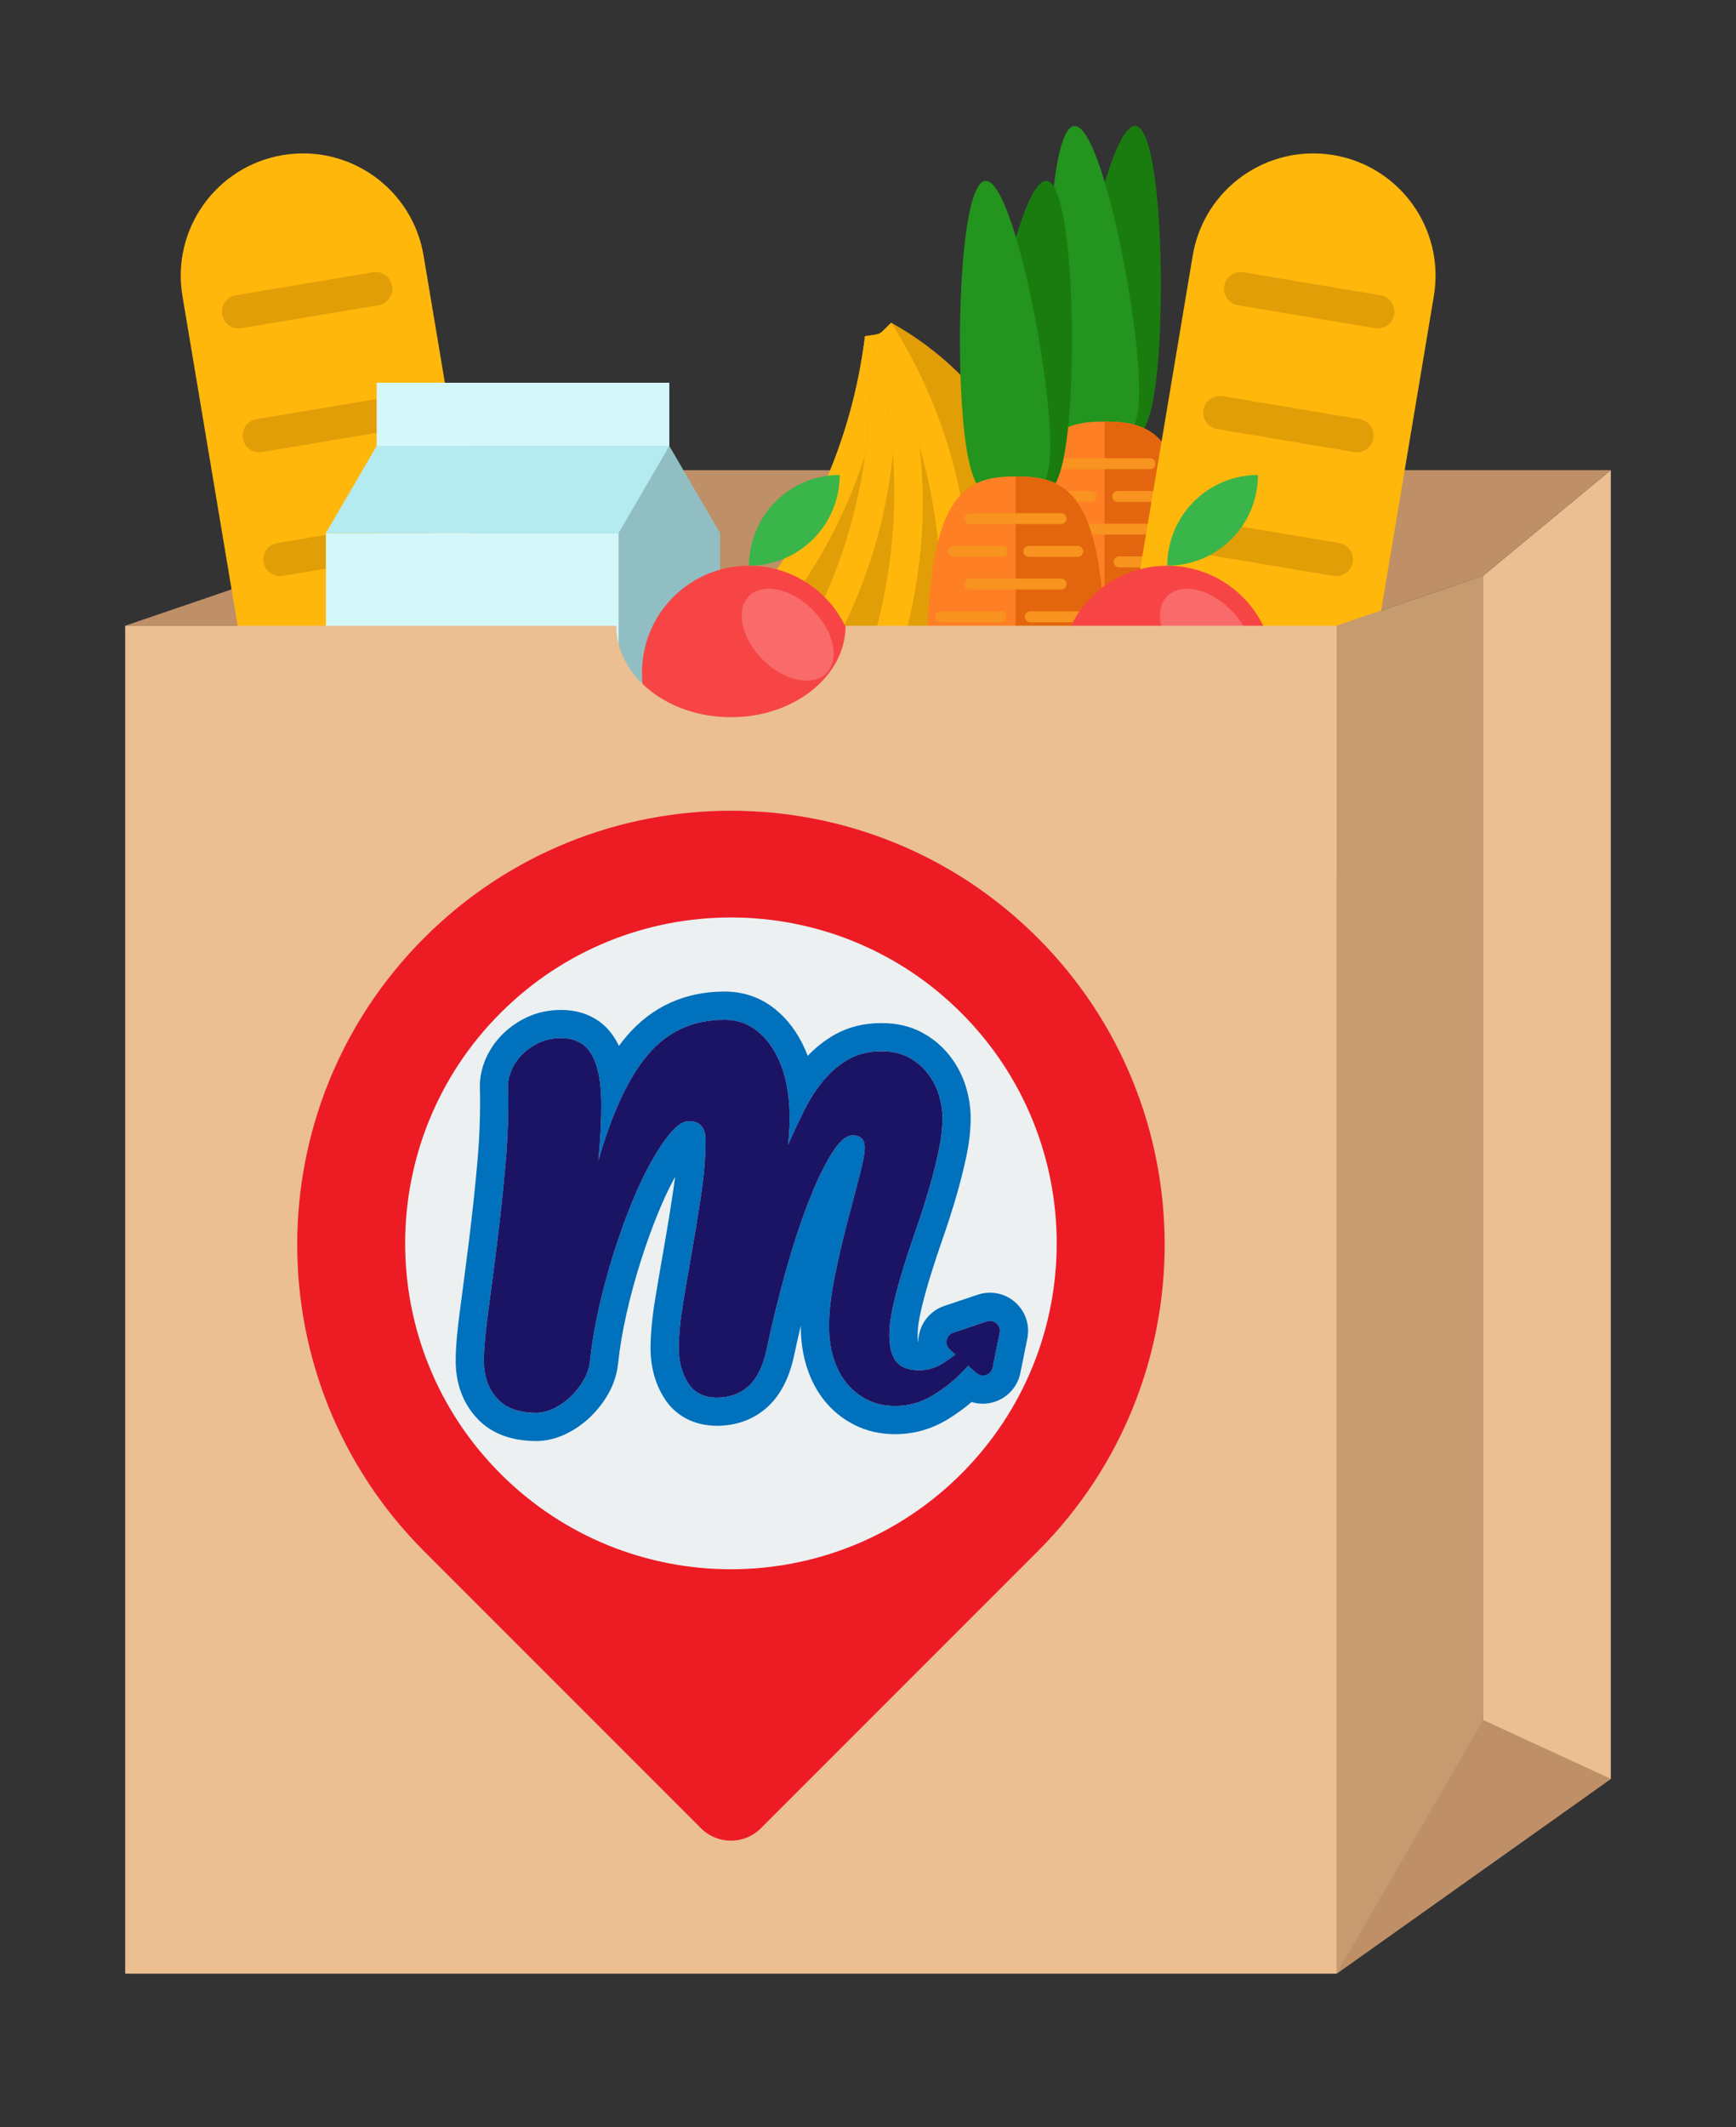 <?xml version="1.0" encoding="utf-8"?>
<!-- Generator: Adobe Illustrator 25.2.0, SVG Export Plug-In . SVG Version: 6.00 Build 0)  -->
<svg version="1.1" xmlns="http://www.w3.org/2000/svg" xmlns:xlink="http://www.w3.org/1999/xlink" x="0px" y="0px"
	 viewBox="0 0 1562.49 1913.77" style="enable-background:new 0 0 1562.49 1913.77;" xml:space="preserve">
<rect x="0" y="0" width="1562.49" height="1913.77" fill="#333333" stroke="none"/>
<style type="text/css">
	.st0{display:none;}
	.st1{display:inline;fill:#0000FF;}
	.st2{display:inline;fill:#00FF00;}
	.st3{fill:#E19E07;}
	.st4{fill:#FFB70C;}
	.st5{fill:#1A7C0F;}
	.st6{fill:#23941E;}
	.st7{fill:#FF7F24;}
	.st8{fill:#E3660E;}
	.st9{fill:#F7931E;}
	.st10{fill:#D4F7FA;}
	.st11{fill:#91BEC2;}
	.st12{fill:#B4EBF0;}
	.st13{fill:#39B54A;}
	.st14{fill:#F74545;}
	.st15{opacity:0.2;fill:#FFFFFF;}
	.st16{fill:#D5AA78;}
	.st17{fill:#C69B70;}
	.st18{fill:#EBBF92;}
	.st19{fill:#BF8F67;}
	.st20{fill:#FFFF00;}
	.st21{fill:#ED1C24;}
	.st22{fill:#ECF0F1;}
	.st23{fill:#0071BC;}
	.st24{fill:#1B1464;}
	.st25{fill:#FFFFFF;}
</style>
<g id="Layer_1" class="st0">
</g>
<g id="Layer_5">
	<g>
		<polygon class="st18" points="1334.94,517.98 1334.94,1682.09 1449.81,1600.49 1449.81,422.98 		"/>
	</g>
	<g>
		<polygon class="st19" points="244.54,517.98 244.54,562.98 112.68,562.98 		"/>
		<polygon class="st17" points="376.42,423.04 376.42,562.98 244.54,562.98 244.54,517.98 		"/>
		<path class="st19" d="M1449.82,422.98l-204.03,0.01L1024.76,423c-0.13,22.76-11.71,43.36-30.37,58.26s-44.37,24.11-72.77,24.11
			c-28.4,0-54.12-9.21-72.77-24.11c-18.65-14.9-30.24-35.49-30.38-58.24l-221.03,0.01l-221.03,0.01v69.97v69.97h39.46h39.46v57.31
			v57.31h194.15h194.15v-57.31v-57.31h179.71h179.71l131.88-45L1449.82,422.98z"/>
	</g>
	<g>
		<g>
			<g>
				<path class="st3" d="M691.41,523.35c-49.03,67.48-112.52,118.22-183.13,151.1c1.75,10.77,1.61,9.89,3.36,20.66
					c97.62,12.05,198.66-27.84,260.57-113.05s68.63-193.63,27-282.75c-10.78,1.66-9.9,1.53-20.69,3.19
					C769.07,379.8,740.44,455.87,691.41,523.35z"/>
				<g>
					<g>
						<path class="st4" d="M799.21,299.3c-10.78,1.66-9.9,1.53-20.69,3.19c-9.45,77.31-38.09,153.38-87.11,220.86
							c-49.03,67.48-112.52,118.22-183.13,151.1c1.75,10.77,1.61,9.89,3.36,20.66c77.97-30.72,148.41-83.28,201.32-156.1
							C765.87,466.18,794.08,382.95,799.21,299.3z"/>
					</g>
				</g>
			</g>
			<g>
				<path class="st3" d="M741.94,538.11c-33.93,76.2-85.48,139.03-147.71,185.87c3.95,10.17,3.63,9.34,7.58,19.51
					c97.99-8.51,188.53-68.54,231.37-164.76s26.87-203.67-32.38-282.19c-10.2,3.87-9.37,3.55-19.57,7.42
					C788.06,381.55,775.86,461.91,741.94,538.11z"/>
				<g>
					<g>
						<path class="st4" d="M800.8,296.54c-10.2,3.87-9.37,3.55-19.57,7.42c6.83,77.59-5.37,157.94-39.29,234.14
							c-33.93,76.2-85.48,139.03-147.71,185.87c3.95,10.17,3.63,9.34,7.58,19.51c69.88-46.26,127.85-112.31,164.46-194.55
							C802.89,466.71,813.18,379.43,800.8,296.54z"/>
					</g>
				</g>
			</g>
			<g>
				<path class="st3" d="M794.43,542.04c-17.34,81.59-54.71,153.76-105.84,212.52c5.98,9.13,5.49,8.38,11.47,17.51
					c94.08-28.7,170.16-106.24,192.06-209.26S876.06,358,801.79,293.52c-9.17,5.91-8.43,5.42-17.6,11.33
					C807,379.32,811.77,460.45,794.43,542.04z"/>
				<g>
					<g>
						<path class="st4" d="M801.79,293.52c-9.17,5.9-8.43,5.42-17.6,11.33c22.81,74.47,27.59,155.61,10.25,237.2
							c-17.34,81.59-54.71,153.76-105.84,212.52c5.98,9.13,5.49,8.38,11.47,17.51c58.73-59.78,101.71-136.44,120.42-224.49
							C839.2,459.53,831.13,372.02,801.79,293.52z"/>
					</g>
				</g>
			</g>
			<g>
				<path class="st3" d="M846.6,534.97c0,83.41-21.54,161.78-59.34,229.88c7.75,7.68,7.11,7.06,14.86,14.74
					c86.06-47.63,144.35-139.29,144.35-244.62s-58.29-196.99-144.35-244.62c-7.75,7.68-7.11,7.06-14.86,14.74
					C825.06,373.19,846.6,451.56,846.6,534.97z"/>
				<g>
					<g>
						<path class="st4" d="M802.12,290.35c-7.75,7.68-7.11,7.06-14.86,14.74c37.8,68.1,59.34,146.47,59.34,229.88
							c0,83.41-21.54,161.78-59.34,229.88c7.75,7.68,7.11,7.06,14.86,14.74c45.02-70.69,71.12-154.6,71.12-244.62
							S847.14,361.04,802.12,290.35z"/>
					</g>
				</g>
			</g>
		</g>
		<g>
			<g>
				<g>
					<path class="st5" d="M1042.1,327.48c-6.87,78.52-23.68,72.09-44.95,70.23c-21.27-1.86-38.95,1.56-32.08-76.97
						c6.87-78.52,35.68-209.25,56.95-207.39C1043.29,115.22,1048.97,248.96,1042.1,327.48z"/>
					<path class="st6" d="M1023.76,320.74c6.87,78.52-10.8,75.11-32.08,76.97c-21.27,1.86-38.08,8.29-44.95-70.23
						c-6.87-78.52-1.2-212.27,20.08-214.13C988.07,111.5,1016.89,242.22,1023.76,320.74z"/>
				</g>
				<path class="st7" d="M1074.4,545.23c0,154.23-35.81,392.57-79.99,392.57c-44.18,0-79.99-238.34-79.99-392.57
					s35.81-165.95,79.99-165.95C1038.59,379.28,1074.4,391,1074.4,545.23z"/>
				<path class="st8" d="M994.07,379.28c44.36,0,80.33,11.72,80.33,165.95s-35.96,392.57-80.33,392.57V379.28z"/>
				<g>
					<path class="st9" d="M1035.05,412.29h-82.12c-2.7,0-4.89,2.19-4.89,4.89v0.04c0,2.7,2.19,4.89,4.89,4.89h82.12
						c2.7,0,4.89-2.19,4.89-4.89v-0.04C1039.94,414.48,1037.75,412.29,1035.05,412.29z"/>
					<path class="st9" d="M952.94,480.99h82.12c2.7,0,4.89-2.19,4.89-4.89v-0.04c0-2.7-2.19-4.89-4.89-4.89h-82.12
						c-2.7,0-4.89,2.19-4.89,4.89v0.04C948.05,478.8,950.24,480.99,952.94,480.99z"/>
					<path class="st9" d="M952.94,539.88h82.12c2.7,0,4.89-2.19,4.89-4.89v-0.04c0-2.7-2.19-4.89-4.89-4.89h-82.12
						c-2.7,0-4.89,2.19-4.89,4.89v0.04C948.05,537.69,950.24,539.88,952.94,539.88z"/>
					<path class="st9" d="M1050,441.74h-44.05c-2.7,0-4.89,2.19-4.89,4.89v0.04c0,2.7,2.19,4.89,4.89,4.89H1050
						c2.7,0,4.89-2.19,4.89-4.89v-0.04C1054.89,443.93,1052.7,441.74,1050,441.74z"/>
					<path class="st9" d="M982.04,441.74h-44.05c-2.7,0-4.89,2.19-4.89,4.89v0.04c0,2.7,2.19,4.89,4.89,4.89h44.05
						c2.7,0,4.89-2.19,4.89-4.89v-0.04C986.93,443.93,984.74,441.74,982.04,441.74z"/>
					<path class="st9" d="M1002.36,505.51v0.04c0,2.7,2.19,4.89,4.89,4.89h53.97c2.7,0,4.89-2.19,4.89-4.89v-0.04
						c0-2.7-2.19-4.89-4.89-4.89h-53.97C1004.55,500.62,1002.36,502.81,1002.36,505.51z"/>
					<path class="st9" d="M980.74,500.62h-53.97c-2.7,0-4.89,2.19-4.89,4.89v0.04c0,2.7,2.19,4.89,4.89,4.89h53.97
						c2.7,0,4.89-2.19,4.89-4.89v-0.04C985.63,502.81,983.44,500.62,980.74,500.62z"/>
					<path class="st9" d="M1007.25,569.32h53.97c2.7,0,4.89-2.19,4.89-4.89v-0.04c0-2.7-2.19-4.89-4.89-4.89h-53.97
						c-2.7,0-4.89,2.19-4.89,4.89v0.04C1002.36,567.13,1004.55,569.32,1007.25,569.32z"/>
					<path class="st9" d="M980.74,559.51h-53.97c-2.7,0-4.89,2.19-4.89,4.89v0.04c0,2.7,2.19,4.89,4.89,4.89h53.97
						c2.7,0,4.89-2.19,4.89-4.89v-0.04C985.63,561.7,983.44,559.51,980.74,559.51z"/>
					<path class="st9" d="M952.94,598.76h82.12c2.7,0,4.89-2.19,4.89-4.89v-0.04c0-2.7-2.19-4.89-4.89-4.89h-82.12
						c-2.7,0-4.89,2.19-4.89,4.89v0.04C948.05,596.57,950.24,598.76,952.94,598.76z"/>
					<path class="st9" d="M952.94,657.65h82.12c2.7,0,4.89-2.19,4.89-4.89v-0.04c0-2.7-2.19-4.89-4.89-4.89h-82.12
						c-2.7,0-4.89,2.19-4.89,4.89v0.04C948.05,655.46,950.24,657.65,952.94,657.65z"/>
					<path class="st9" d="M1006.8,628.21h50.56c2.7,0,4.89-2.19,4.89-4.89v-0.04c0-2.7-2.19-4.89-4.89-4.89h-50.56
						c-2.7,0-4.89,2.19-4.89,4.89v0.04C1001.91,626.02,1004.1,628.21,1006.8,628.21z"/>
					<path class="st9" d="M981.19,618.39h-50.56c-2.7,0-4.89,2.19-4.89,4.89v0.04c0,2.7,2.19,4.89,4.89,4.89h50.56
						c2.7,0,4.89-2.19,4.89-4.89v-0.04C986.08,620.58,983.89,618.39,981.19,618.39z"/>
					<path class="st9" d="M1005.95,687.09H1050c2.7,0,4.89-2.19,4.89-4.89v-0.04c0-2.7-2.19-4.89-4.89-4.89h-44.05
						c-2.7,0-4.89,2.19-4.89,4.89v0.04C1001.06,684.9,1003.25,687.09,1005.95,687.09z"/>
					<path class="st9" d="M982.04,677.28h-44.05c-2.7,0-4.89,2.19-4.89,4.89v0.04c0,2.7,2.19,4.89,4.89,4.89h44.05
						c2.7,0,4.89-2.19,4.89-4.89v-0.04C986.93,679.46,984.74,677.28,982.04,677.28z"/>
					<path class="st9" d="M952.94,716.53h82.12c2.7,0,4.89-2.19,4.89-4.89v-0.04c0-2.7-2.19-4.89-4.89-4.89h-82.12
						c-2.7,0-4.89,2.19-4.89,4.89v0.04C948.05,714.34,950.24,716.53,952.94,716.53z"/>
					<path class="st9" d="M952.94,775.42h82.12c2.7,0,4.89-2.19,4.89-4.89v-0.04c0-2.7-2.19-4.89-4.89-4.89h-82.12
						c-2.7,0-4.89,2.19-4.89,4.89v0.04C948.05,773.23,950.24,775.42,952.94,775.42z"/>
					<path class="st9" d="M1005.46,745.97h40.3c2.7,0,4.89-2.19,4.89-4.89v-0.04c0-2.7-2.19-4.89-4.89-4.89h-40.3
						c-2.7,0-4.89,2.19-4.89,4.89v0.04C1000.57,743.79,1002.76,745.97,1005.46,745.97z"/>
					<path class="st9" d="M982.53,736.16h-40.3c-2.7,0-4.89,2.19-4.89,4.89v0.04c0,2.7,2.19,4.89,4.89,4.89h40.3
						c2.7,0,4.89-2.19,4.89-4.89v-0.04C987.42,738.35,985.23,736.16,982.53,736.16z"/>
					<path class="st9" d="M1004.21,804.86h30.84c2.7,0,4.89-2.19,4.89-4.89v-0.04c0-2.7-2.19-4.89-4.89-4.89h-30.84
						c-2.7,0-4.89,2.19-4.89,4.89v0.04C999.33,802.67,1001.51,804.86,1004.21,804.86z"/>
					<path class="st9" d="M983.77,795.05h-30.84c-2.7,0-4.89,2.19-4.89,4.89v0.04c0,2.7,2.19,4.89,4.89,4.89h30.84
						c2.7,0,4.89-2.19,4.89-4.89v-0.04C988.66,797.23,986.48,795.05,983.77,795.05z"/>
					<path class="st9" d="M964.24,834.3h59.51c2.7,0,4.89-2.19,4.89-4.89v-0.04c0-2.7-2.19-4.89-4.89-4.89h-59.51
						c-2.7,0-4.89,2.19-4.89,4.89v0.04C959.35,832.11,961.54,834.3,964.24,834.3z"/>
					<path class="st9" d="M1002.9,863.74h20.85c2.7,0,4.89-2.19,4.89-4.89v-0.04c0-2.7-2.19-4.89-4.89-4.89h-20.85
						c-2.7,0-4.89,2.19-4.89,4.89v0.04C998.01,861.56,1000.2,863.74,1002.9,863.74z"/>
					<path class="st9" d="M964.24,863.74h20.85c2.7,0,4.89-2.19,4.89-4.89v-0.04c0-2.7-2.19-4.89-4.89-4.89h-20.85
						c-2.7,0-4.89,2.19-4.89,4.89v0.04C959.35,861.56,961.54,863.74,964.24,863.74z"/>
				</g>
			</g>
			<g>
				<g>
					<path class="st5" d="M962.11,376.9c-6.87,78.52-23.68,72.09-44.95,70.23c-21.27-1.86-38.95,1.56-32.08-76.97
						c6.87-78.52,35.68-209.25,56.95-207.39C963.3,164.63,968.98,298.38,962.11,376.9z"/>
					<path class="st6" d="M943.77,370.16c6.87,78.52-10.8,75.11-32.08,76.97c-21.27,1.86-38.08,8.29-44.95-70.23
						c-6.87-78.52-1.2-212.27,20.08-214.13C908.09,160.91,936.9,291.64,943.77,370.16z"/>
				</g>
				<path class="st7" d="M994.41,594.65c0,154.23-35.81,392.57-79.99,392.57c-44.18,0-79.99-238.34-79.99-392.57
					s35.81-165.95,79.99-165.95C958.6,428.7,994.41,440.42,994.41,594.65z"/>
				<path class="st8" d="M914.09,428.7c44.36,0,80.33,11.72,80.33,165.95s-35.96,392.57-80.33,392.57V428.7z"/>
				<g>
					<path class="st9" d="M955.06,461.71h-82.12c-2.7,0-4.89,2.19-4.89,4.89v0.04c0,2.7,2.19,4.89,4.89,4.89h82.12
						c2.7,0,4.89-2.19,4.89-4.89v-0.04C959.95,463.9,957.76,461.71,955.06,461.71z"/>
					<path class="st9" d="M872.95,530.41h82.12c2.7,0,4.89-2.19,4.89-4.89v-0.04c0-2.7-2.19-4.89-4.89-4.89h-82.12
						c-2.7,0-4.89,2.19-4.89,4.89v0.04C868.06,528.22,870.25,530.41,872.95,530.41z"/>
					<path class="st9" d="M872.95,589.29h82.12c2.7,0,4.89-2.19,4.89-4.89v-0.04c0-2.7-2.19-4.89-4.89-4.89h-82.12
						c-2.7,0-4.89,2.19-4.89,4.89v0.04C868.06,587.1,870.25,589.29,872.95,589.29z"/>
					<path class="st9" d="M970.01,491.15h-44.05c-2.7,0-4.89,2.19-4.89,4.89v0.04c0,2.7,2.19,4.89,4.89,4.89h44.05
						c2.7,0,4.89-2.19,4.89-4.89v-0.04C974.9,493.34,972.71,491.15,970.01,491.15z"/>
					<path class="st9" d="M902.05,491.15H858c-2.7,0-4.89,2.19-4.89,4.89v0.04c0,2.7,2.19,4.89,4.89,4.89h44.05
						c2.7,0,4.89-2.19,4.89-4.89v-0.04C906.94,493.34,904.75,491.15,902.05,491.15z"/>
					<path class="st9" d="M922.37,554.93v0.04c0,2.7,2.19,4.89,4.89,4.89h53.97c2.7,0,4.89-2.19,4.89-4.89v-0.04
						c0-2.7-2.19-4.89-4.89-4.89h-53.97C924.56,550.04,922.37,552.23,922.37,554.93z"/>
					<path class="st9" d="M900.75,550.04h-53.97c-2.7,0-4.89,2.19-4.89,4.89v0.04c0,2.7,2.19,4.89,4.89,4.89h53.97
						c2.7,0,4.89-2.19,4.89-4.89v-0.04C905.64,552.23,903.45,550.04,900.75,550.04z"/>
					<path class="st9" d="M927.26,618.74h53.97c2.7,0,4.89-2.19,4.89-4.89v-0.04c0-2.7-2.19-4.89-4.89-4.89h-53.97
						c-2.7,0-4.89,2.19-4.89,4.89v0.04C922.37,616.55,924.56,618.74,927.26,618.74z"/>
					<path class="st9" d="M900.75,608.92h-53.97c-2.7,0-4.89,2.19-4.89,4.89v0.04c0,2.7,2.19,4.89,4.89,4.89h53.97
						c2.7,0,4.89-2.19,4.89-4.89v-0.04C905.64,611.11,903.45,608.92,900.75,608.92z"/>
					<path class="st9" d="M872.95,648.18h82.12c2.7,0,4.89-2.19,4.89-4.89v-0.04c0-2.7-2.19-4.89-4.89-4.89h-82.12
						c-2.7,0-4.89,2.19-4.89,4.89v0.04C868.06,645.99,870.25,648.18,872.95,648.18z"/>
					<path class="st9" d="M872.95,707.06h82.12c2.7,0,4.89-2.19,4.89-4.89v-0.04c0-2.7-2.19-4.89-4.89-4.89h-82.12
						c-2.7,0-4.89,2.19-4.89,4.89v0.04C868.06,704.87,870.25,707.06,872.95,707.06z"/>
					<path class="st9" d="M926.81,677.62h50.56c2.7,0,4.89-2.19,4.89-4.89v-0.04c0-2.7-2.19-4.89-4.89-4.89h-50.56
						c-2.7,0-4.89,2.19-4.89,4.89v0.04C921.92,675.43,924.11,677.62,926.81,677.62z"/>
					<path class="st9" d="M901.2,667.81h-50.56c-2.7,0-4.89,2.19-4.89,4.89v0.04c0,2.7,2.19,4.89,4.89,4.89h50.56
						c2.7,0,4.89-2.19,4.89-4.89v-0.04C906.09,670,903.9,667.81,901.2,667.81z"/>
					<path class="st9" d="M925.96,736.51h44.05c2.7,0,4.89-2.19,4.89-4.89v-0.04c0-2.7-2.19-4.89-4.89-4.89h-44.05
						c-2.7,0-4.89,2.19-4.89,4.89v0.04C921.07,734.32,923.26,736.51,925.96,736.51z"/>
					<path class="st9" d="M902.05,726.69H858c-2.7,0-4.89,2.19-4.89,4.89v0.04c0,2.7,2.19,4.89,4.89,4.89h44.05
						c2.7,0,4.89-2.19,4.89-4.89v-0.04C906.94,728.88,904.75,726.69,902.05,726.69z"/>
					<path class="st9" d="M872.95,765.95h82.12c2.7,0,4.89-2.19,4.89-4.89v-0.04c0-2.7-2.19-4.89-4.89-4.89h-82.12
						c-2.7,0-4.89,2.19-4.89,4.89v0.04C868.06,763.76,870.25,765.95,872.95,765.95z"/>
					<path class="st9" d="M872.95,824.83h82.12c2.7,0,4.89-2.19,4.89-4.89v-0.04c0-2.7-2.19-4.89-4.89-4.89h-82.12
						c-2.7,0-4.89,2.19-4.89,4.89v0.04C868.06,822.64,870.25,824.83,872.95,824.83z"/>
					<path class="st9" d="M925.47,795.39h40.3c2.7,0,4.89-2.19,4.89-4.89v-0.04c0-2.7-2.19-4.89-4.89-4.89h-40.3
						c-2.7,0-4.89,2.19-4.89,4.89v0.04C920.58,793.2,922.77,795.39,925.47,795.39z"/>
					<path class="st9" d="M902.54,785.58h-40.3c-2.7,0-4.89,2.19-4.89,4.89v0.04c0,2.7,2.19,4.89,4.89,4.89h40.3
						c2.7,0,4.89-2.19,4.89-4.89v-0.04C907.43,787.77,905.24,785.58,902.54,785.58z"/>
					<path class="st9" d="M924.23,854.28h30.84c2.7,0,4.89-2.19,4.89-4.89v-0.04c0-2.7-2.19-4.89-4.89-4.89h-30.84
						c-2.7,0-4.89,2.19-4.89,4.89v0.04C919.34,852.09,921.53,854.28,924.23,854.28z"/>
					<path class="st9" d="M903.79,844.46h-30.84c-2.7,0-4.89,2.19-4.89,4.89v0.04c0,2.7,2.19,4.89,4.89,4.89h30.84
						c2.7,0,4.89-2.19,4.89-4.89v-0.04C908.68,846.65,906.49,844.46,903.79,844.46z"/>
					<path class="st9" d="M884.25,883.72h59.51c2.7,0,4.89-2.19,4.89-4.89v-0.04c0-2.7-2.19-4.89-4.89-4.89h-59.51
						c-2.7,0-4.89,2.19-4.89,4.89v0.04C879.36,881.53,881.55,883.72,884.25,883.72z"/>
					<path class="st9" d="M922.91,913.16h20.85c2.7,0,4.89-2.19,4.89-4.89v-0.04c0-2.7-2.19-4.89-4.89-4.89h-20.85
						c-2.7,0-4.89,2.19-4.89,4.89v0.04C918.03,910.97,920.21,913.16,922.91,913.16z"/>
					<path class="st9" d="M884.25,913.16h20.85c2.7,0,4.89-2.19,4.89-4.89v-0.04c0-2.7-2.19-4.89-4.89-4.89h-20.85
						c-2.7,0-4.89,2.19-4.89,4.89v0.04C879.36,910.97,881.55,913.16,884.25,913.16z"/>
				</g>
			</g>
		</g>
		<g>
			<path class="st4" d="M1200.22,139.54L1200.22,139.54c-59.93-10.04-116.66,30.41-126.7,90.34l-156.77,935.75
				c-10.04,59.93,30.41,116.66,90.34,126.7l0,0c59.93,10.04,116.66-30.41,126.7-90.34l156.77-935.75
				C1300.6,206.31,1260.15,149.58,1200.22,139.54z"/>
			<g>
				<g>
					<g>
						<path class="st3" d="M1114.16,274.6l123.4,20.67c8.17,1.37,15.91-4.15,17.27-12.32c1.37-8.17-4.15-15.91-12.32-17.27
							l-123.4-20.67c-8.17-1.37-15.91,4.15-17.27,12.32C1100.47,265.5,1105.99,273.23,1114.16,274.6z"/>
						<path class="st3" d="M1100.45,356.46c-8.17-1.37-15.91,4.15-17.27,12.32l0,0c-1.37,8.17,4.15,15.91,12.32,17.27l123.4,20.67
							c8.17,1.37,15.91-4.15,17.27-12.32l0,0c1.37-8.17-4.15-15.91-12.32-17.27L1100.45,356.46z"/>
						<path class="st3" d="M1081.77,467.91c-8.17-1.37-15.91,4.15-17.27,12.32l0,0c-1.37,8.17,4.15,15.91,12.32,17.27l123.4,20.67
							c8.17,1.37,15.91-4.15,17.27-12.32l0,0c1.37-8.17-4.15-15.91-12.32-17.27L1081.77,467.91z"/>
						<path class="st3" d="M1063.1,579.36c-8.17-1.37-15.91,4.15-17.27,12.32l0,0c-1.37,8.17,4.15,15.91,12.32,17.27l123.4,20.67
							c8.17,1.37,15.91-4.15,17.27-12.32l0,0c1.37-8.17-4.15-15.91-12.32-17.27L1063.1,579.36z"/>
						<path class="st3" d="M1044.43,690.81c-8.17-1.37-15.91,4.15-17.27,12.32l0,0c-1.37,8.17,4.15,15.91,12.32,17.27l123.4,20.67
							c8.17,1.37,15.91-4.15,17.27-12.32l0,0c1.37-8.17-4.15-15.91-12.32-17.27L1044.43,690.81z"/>
						<path class="st3" d="M1025.76,802.26c-8.17-1.37-15.91,4.15-17.27,12.32l0,0c-1.37,8.17,4.15,15.91,12.32,17.27l123.4,20.67
							c8.17,1.37,15.91-4.15,17.27-12.32l0,0c1.37-8.17-4.15-15.91-12.32-17.27L1025.76,802.26z"/>
						<path class="st3" d="M1007.09,913.7c-8.17-1.37-15.91,4.15-17.27,12.32l0,0c-1.37,8.17,4.15,15.91,12.32,17.27l123.4,20.67
							c8.17,1.37,15.91-4.15,17.27-12.32l0,0c1.37-8.17-4.15-15.91-12.32-17.27L1007.09,913.7z"/>
						<path class="st3" d="M988.42,1025.15c-8.17-1.37-15.91,4.15-17.27,12.32l0,0c-1.37,8.17,4.15,15.91,12.32,17.27l123.4,20.67
							c8.17,1.37,15.91-4.15,17.27-12.32l0,0c1.37-8.17-4.15-15.91-12.32-17.27L988.42,1025.15z"/>
						<path class="st3" d="M1093.15,1157.28l-123.4-20.67c-8.17-1.37-15.91,4.15-17.27,12.32l0,0c-1.37,8.17,4.15,15.91,12.32,17.27
							l123.4,20.67c8.17,1.37,15.91-4.15,17.27-12.32l0,0C1106.84,1166.38,1101.32,1158.64,1093.15,1157.28z"/>
					</g>
				</g>
			</g>
		</g>
		<g>
			<path class="st4" d="M254.53,139.54L254.53,139.54c59.93-10.04,116.66,30.41,126.7,90.34L538,1165.64
				c10.04,59.93-30.41,116.66-90.34,126.7l0,0c-59.93,10.04-116.66-30.41-126.7-90.34L164.2,266.24
				C154.15,206.31,194.6,149.58,254.53,139.54z"/>
			<g>
				<g>
					<g>
						<path class="st3" d="M340.59,274.6l-123.4,20.67c-8.17,1.37-15.91-4.15-17.27-12.32c-1.37-8.17,4.15-15.91,12.32-17.27
							l123.4-20.67c8.17-1.37,15.91,4.15,17.27,12.32C354.28,265.5,348.76,273.23,340.59,274.6z"/>
						<path class="st3" d="M354.31,356.46c8.17-1.37,15.91,4.15,17.27,12.32l0,0c1.37,8.17-4.15,15.91-12.32,17.27l-123.4,20.67
							c-8.17,1.37-15.91-4.15-17.27-12.32l0,0c-1.37-8.17,4.15-15.91,12.32-17.27L354.31,356.46z"/>
						<path class="st3" d="M372.98,467.91c8.17-1.37,15.91,4.15,17.27,12.32l0,0c1.37,8.17-4.15,15.91-12.32,17.27l-123.4,20.67
							c-8.17,1.37-15.91-4.15-17.27-12.32l0,0c-1.37-8.17,4.15-15.91,12.32-17.27L372.98,467.91z"/>
						<path class="st3" d="M391.65,579.36c8.17-1.37,15.91,4.15,17.27,12.32l0,0c1.37,8.17-4.15,15.91-12.32,17.27l-123.4,20.67
							c-8.17,1.37-15.91-4.15-17.27-12.32l0,0c-1.37-8.17,4.15-15.91,12.32-17.27L391.65,579.36z"/>
						<path class="st3" d="M410.32,690.81c8.17-1.37,15.91,4.15,17.27,12.32l0,0c1.37,8.17-4.15,15.91-12.32,17.27l-123.4,20.67
							c-8.17,1.37-15.91-4.15-17.27-12.32l0,0c-1.37-8.17,4.15-15.91,12.32-17.27L410.32,690.81z"/>
						<path class="st3" d="M428.99,802.26c8.17-1.37,15.91,4.15,17.27,12.32l0,0c1.37,8.17-4.15,15.91-12.32,17.27l-123.4,20.67
							c-8.17,1.37-15.91-4.15-17.27-12.32l0,0c-1.37-8.17,4.15-15.91,12.32-17.27L428.99,802.26z"/>
						<path class="st3" d="M447.66,913.7c8.17-1.37,15.91,4.15,17.27,12.32l0,0c1.37,8.17-4.15,15.91-12.32,17.27l-123.4,20.67
							c-8.17,1.37-15.91-4.15-17.27-12.32l0,0c-1.37-8.17,4.15-15.91,12.32-17.27L447.66,913.7z"/>
						<path class="st3" d="M466.33,1025.15c8.17-1.37,15.91,4.15,17.27,12.32l0,0c1.37,8.17-4.15,15.91-12.32,17.27l-123.4,20.67
							c-8.17,1.37-15.91-4.15-17.27-12.32l0,0c-1.37-8.17,4.15-15.91,12.32-17.27L466.33,1025.15z"/>
						<path class="st3" d="M361.6,1157.28l123.4-20.67c8.17-1.37,15.91,4.15,17.27,12.32l0,0c1.37,8.17-4.15,15.91-12.32,17.27
							l-123.4,20.67c-8.17,1.37-15.91-4.15-17.27-12.32l0,0C347.92,1166.38,353.43,1158.64,361.6,1157.28z"/>
					</g>
				</g>
			</g>
		</g>
		<g>
			<rect x="339.02" y="344.37" class="st10" width="263.41" height="135.26"/>
			<polygon class="st11" points="648.11,824.06 425.03,824.06 425.03,401.27 602.42,401.27 648.11,479.63 			"/>
			<rect x="293.33" y="479.63" class="st10" width="263.41" height="344.44"/>
			<polygon class="st12" points="602.42,401.27 339.02,401.27 293.33,479.63 556.74,479.63 			"/>
		</g>
		<g>
			<path class="st13" d="M1132.24,427.36c-45.06,0-81.59,36.53-81.59,81.59C1095.71,508.94,1132.24,472.42,1132.24,427.36
				L1132.24,427.36z"/>
			
				<ellipse transform="matrix(0.707 -0.707 0.707 0.707 -120.218 920.182)" class="st14" cx="1050.65" cy="605.21" rx="96.26" ry="96.26"/>
			
				<ellipse transform="matrix(0.707 -0.707 0.707 0.707 -85.841 934.842)" class="st15" cx="1085.53" cy="571.04" rx="31.76" ry="49.13"/>
		</g>
		<g>
			<path class="st13" d="M755.78,427.36c-45.06,0-81.59,36.53-81.59,81.59C719.25,508.94,755.78,472.42,755.78,427.36L755.78,427.36
				z"/>
			
				<ellipse transform="matrix(0.707 -0.707 0.707 0.707 -230.481 653.984)" class="st14" cx="674.19" cy="605.21" rx="96.26" ry="96.26"/>
			
				<ellipse transform="matrix(0.707 -0.707 0.707 0.707 -196.104 668.643)" class="st15" cx="709.07" cy="571.04" rx="31.76" ry="49.13"/>
		</g>
	</g>
	<g>
		<polygon class="st17" points="1203.07,562.98 1203.07,1775.76 1334.94,1682.09 1334.94,517.98 		"/>
		<path class="st18" d="M761.03,562.98c0,45.47-46.18,82.33-103.15,82.33c-56.97,0-103.15-36.86-103.15-82.33H112.68v606.39v606.39
			h545.19h545.19v-606.39V562.98H761.03z"/>
	</g>
	<polygon class="st19" points="1203.07,1775.76 1334.94,1547.53 1449.81,1600.49 	"/>
</g>
<g id="Layer_7">
</g>
<g id="Layer_6">
</g>
<g id="Layer_3">
</g>
<g id="Layer_2">
	<g>
		<g>
			<g>
				<g id="pointer_4_">
					<path class="st21" d="M933.92,843.79c-152.44-152.44-399.63-152.47-552.07,0c-152.46,152.45-152.46,399.61,0,552.07
						l249.1,249.1c14.88,14.87,38.99,14.87,53.87,0l249.1-249.1C1086.36,1243.4,1086.36,996.24,933.92,843.79z"/>
					<path class="st22" d="M865.21,1326.04c-114.5,114.52-300.17,114.5-414.68,0c-114.5-114.52-114.5-300.16,0-414.67
						c114.51-114.52,300.18-114.52,414.66,0C979.72,1025.88,979.72,1211.52,865.21,1326.04z"/>
				</g>
			</g>
		</g>
		<path class="st23" d="M652.07,917.52c10.4,0,19.54,2.84,27.42,8.51c7.88,5.68,14.43,13.55,19.62,23.64
			c5.2,10.09,8.67,21.99,10.41,35.7c1.73,13.72,1.66,28.61-0.23,44.68c4.72-10.7,9.61-21.11,14.65-31.2
			c5.04-10.08,10.88-19.07,17.5-26.95c6.61-7.88,14.1-14.19,22.45-18.92c8.35-4.72,18.2-7.08,29.55-7.08
			c9.46,0,17.57,1.81,24.35,5.43c6.77,3.62,12.45,8.35,17.01,14.19c4.57,5.83,7.96,12.29,10.17,19.38c2.19,7.09,3.3,14.11,3.3,21.04
			c0,9.15-1.18,19.23-3.54,30.26c-2.36,11.04-5.28,22.46-8.74,34.27c-3.47,11.82-7.32,23.81-11.58,35.93
			c-4.26,12.15-8.12,23.88-11.58,35.23c-3.47,11.35-6.39,22.15-8.76,32.38c-2.36,10.26-3.54,19.31-3.54,27.19
			c0,11.04,2.12,19.08,6.38,24.11c4.26,5.05,11.11,7.57,20.57,7.57c7.57,0,14.81-2.2,21.74-6.62c3.75-2.38,7.29-4.9,10.66-7.56
			l-4.97-4.39c-5.18-4.57-3.46-13.04,3.08-15.24l30.15-10.13c0.97-0.32,1.94-0.48,2.88-0.48c5.41,0,9.94,5,8.77,10.77l-6.3,31.17
			c-0.91,4.48-4.81,7.21-8.84,7.21c-2.06,0-4.15-0.71-5.9-2.26l-7.41-6.54c-1.12,1.28-2.25,2.55-3.45,3.84
			c-7.72,8.35-16.95,15.84-27.65,22.45c-10.73,6.62-22.23,9.93-34.51,9.93c-9.46,0-17.89-1.89-25.3-5.68
			c-7.41-3.78-13.63-8.81-18.68-15.12c-5.04-6.31-8.91-13.78-11.58-22.46c-2.69-8.66-4.01-18.04-4.01-28.13
			c0-12.92,1.65-27.65,4.96-44.2c3.31-16.54,7.01-32.62,11.11-48.22c4.1-15.61,7.8-29.71,11.11-42.32
			c3.31-12.6,4.97-21.43,4.97-26.47c0-7.24-3.63-10.88-10.88-10.88c-5.99,0-12.53,5.84-19.62,17.5
			c-7.09,11.66-14.19,26.8-21.27,45.39c-7.09,18.59-13.8,39.31-20.09,62.16c-6.31,22.86-11.82,45.47-16.55,67.85
			c-3.15,14.81-8.51,25.69-16.07,32.62c-7.57,6.93-17.03,10.39-28.38,10.39c-11.97,0-20.73-4.41-26.23-13.23
			c-5.53-8.82-8.28-19.23-8.28-31.2c0-11.35,1.26-24.66,3.78-39.96c2.53-15.28,5.28-31.43,8.28-48.46
			c2.99-17.01,5.74-34.04,8.27-51.06c2.51-17.03,3.78-32.93,3.78-47.76c0-11.34-5.05-17.01-15.13-17.01c-4.73,0-9.92,3.23-15.6,9.69
			c-5.68,6.46-11.58,15.13-17.73,26c-6.15,10.88-12.15,23.49-17.97,37.82c-5.84,14.35-11.27,29.47-16.31,45.39
			c-5.04,15.92-9.46,32.23-13.23,48.93c-3.78,16.7-6.47,32.62-8.04,47.74c-0.63,6-2.53,11.75-5.68,17.26
			c-3.15,5.53-7.01,10.49-11.58,14.89c-4.58,4.42-9.62,7.96-15.13,10.65c-5.51,2.66-10.8,4.01-15.84,4.01
			c-16.07,0-27.97-4.42-35.69-13.24c-7.73-8.81-11.58-20.01-11.58-33.57c0-10.39,1.25-24.89,3.78-43.49
			c2.51-18.59,5.19-39.24,8.03-61.93c2.84-22.7,5.36-46.34,7.57-70.92c2.2-24.59,2.99-48.23,2.36-70.92c0-4.73,1.1-9.61,3.31-14.66
			c2.2-5.04,5.43-9.69,9.69-13.95c4.26-4.26,9.3-7.72,15.13-10.4c5.83-2.68,12.37-4.01,19.62-4.01c7.87,0,14.42,1.89,19.61,5.68
			c5.2,3.78,9.23,10.01,12.07,18.68c2.84,8.67,4.33,20.01,4.49,34.04c0.15,14.03-0.7,31.28-2.6,51.77
			c12.29-43.18,27.26-75.09,44.91-95.74C601.17,927.85,624.02,917.52,652.07,917.52 M652.07,892.14c-17.59,0-33.95,3.36-48.63,10
			c-14.79,6.68-27.98,16.73-39.21,29.86c-2.44,2.86-4.83,5.87-7.16,9.04c-4.38-9.23-10.24-16.54-17.49-21.82
			c-9.58-6.98-21.2-10.53-34.54-10.53c-10.9,0-21.07,2.13-30.22,6.33c-8.57,3.95-16.13,9.17-22.48,15.52
			c-6.49,6.49-11.53,13.8-15,21.73c-3.6,8.22-5.43,16.58-5.43,24.82v0.35l0.01,0.35c0.59,21.63-0.17,44.49-2.27,67.96
			c-2.16,24.05-4.67,47.61-7.47,70.04c-2.82,22.55-5.51,43.3-8,61.68c-2.7,19.77-4.01,35.12-4.01,46.89
			c0,19.85,6.02,36.77,17.88,50.3c12.69,14.51,31.13,21.89,54.77,21.89c8.85,0,17.9-2.2,26.88-6.54l0.04-0.02l0.04-0.02
			c7.89-3.85,15.17-8.96,21.63-15.19c6.3-6.08,11.69-13.01,16.01-20.59c4.87-8.51,7.86-17.66,8.86-27.15
			c1.46-14.05,4-29.11,7.55-44.81c3.58-15.86,7.84-31.63,12.67-46.88c4.82-15.21,10.07-29.85,15.62-43.49
			c5.03-12.39,10.24-23.47,15.49-32.99c-0.42,3.6-0.91,7.26-1.45,10.97c-2.49,16.74-5.23,33.7-8.16,50.37
			c-2.94,16.71-5.75,33.11-8.33,48.71c-2.74,16.57-4.12,31.4-4.12,44.1c0,16.76,4.09,31.79,12.15,44.67
			c10.1,16.2,27.06,25.14,47.74,25.14c17.6,0,33.34-5.9,45.52-17.06c11.51-10.56,19.5-26.05,23.75-46.06
			c1.89-8.93,3.91-17.95,6.07-27c0,0.31,0,0.61,0,0.92c0,12.64,1.73,24.63,5.15,35.65c3.59,11.62,8.97,21.99,15.99,30.78
			c7.26,9.09,16.33,16.45,26.96,21.88c10.98,5.61,23.38,8.45,36.84,8.45c17,0,33.1-4.61,47.84-13.71
			c7.55-4.66,14.55-9.76,20.94-15.25c3.26,1.01,6.68,1.54,10.14,1.54c16.3,0,30.48-11.58,33.71-27.54l6.3-31.18
			c2.05-10.13-0.52-20.53-7.06-28.53c-6.57-8.03-16.26-12.64-26.59-12.64c-3.72,0-7.4,0.6-10.94,1.79L849.91,1175
			c-11.61,3.91-20.32,13.79-22.73,25.78c-0.45,2.22-0.67,4.46-0.67,6.69c-0.06,0-0.11,0-0.16-0.01c-0.23-1.37-0.43-3.4-0.43-6.27
			c0-5.93,0.97-13.16,2.89-21.49c2.22-9.62,5.01-19.93,8.29-30.66c3.3-10.82,7.09-22.34,11.26-34.26
			c4.32-12.29,8.35-24.81,11.98-37.17c3.64-12.43,6.74-24.57,9.21-36.11c2.72-12.7,4.1-24.67,4.1-35.57
			c0-9.42-1.49-19.02-4.43-28.53l-0.01-0.04l-0.01-0.04c-3.12-10.01-7.98-19.25-14.43-27.48c-6.72-8.58-15.14-15.62-25.01-20.91
			c-10.48-5.6-22.7-8.43-36.32-8.43c-15.72,0-29.86,3.49-42.04,10.36c-8.91,5.05-17.1,11.47-24.43,19.14
			c-1.57-4.18-3.34-8.18-5.3-11.99c-7-13.6-16.21-24.58-27.35-32.6C682.07,896.61,667.86,892.14,652.07,892.14L652.07,892.14z"/>
		<g>
			<path class="st24" d="M899.79,1199.22l-6.3,31.17c-1.37,6.77-9.56,9.53-14.74,4.95l-7.41-6.54c-1.12,1.28-2.25,2.55-3.45,3.84
				c-7.72,8.35-16.95,15.84-27.65,22.45c-10.73,6.62-22.23,9.93-34.51,9.93c-9.46,0-17.89-1.89-25.3-5.68s-13.63-8.81-18.68-15.12
				c-5.04-6.31-8.91-13.78-11.58-22.46c-2.69-8.66-4.01-18.04-4.01-28.13c0-12.92,1.65-27.65,4.96-44.2
				c3.31-16.54,7.01-32.62,11.11-48.22c4.1-15.61,7.8-29.71,11.11-42.32c3.31-12.6,4.97-21.43,4.97-26.47
				c0-7.24-3.63-10.88-10.88-10.88c-5.99,0-12.53,5.84-19.62,17.5c-7.09,11.66-14.19,26.8-21.27,45.39
				c-7.09,18.59-13.8,39.31-20.09,62.16c-6.31,22.86-11.82,45.47-16.55,67.85c-3.15,14.81-8.51,25.69-16.07,32.62
				c-7.57,6.93-17.03,10.39-28.38,10.39c-11.97,0-20.73-4.41-26.23-13.23c-5.53-8.82-8.28-19.23-8.28-31.2
				c0-11.35,1.26-24.66,3.78-39.96c2.53-15.28,5.28-31.43,8.28-48.46c2.99-17.01,5.74-34.04,8.27-51.06
				c2.51-17.03,3.78-32.93,3.78-47.76c0-11.34-5.05-17.01-15.13-17.01c-4.73,0-9.92,3.23-15.6,9.69c-5.68,6.46-11.58,15.13-17.73,26
				c-6.15,10.88-12.15,23.49-17.97,37.82c-5.84,14.35-11.27,29.47-16.31,45.39c-5.04,15.92-9.46,32.23-13.23,48.93
				c-3.78,16.7-6.47,32.62-8.04,47.74c-0.63,6-2.53,11.75-5.68,17.26c-3.15,5.53-7.01,10.49-11.58,14.89
				c-4.58,4.42-9.62,7.96-15.13,10.65c-5.51,2.66-10.8,4.01-15.84,4.01c-16.07,0-27.97-4.42-35.69-13.24
				c-7.73-8.81-11.58-20.01-11.58-33.57c0-10.39,1.25-24.89,3.78-43.49c2.51-18.59,5.19-39.24,8.03-61.93
				c2.84-22.7,5.36-46.34,7.57-70.92c2.2-24.59,2.99-48.23,2.36-70.92c0-4.73,1.1-9.61,3.31-14.66c2.2-5.04,5.43-9.69,9.69-13.95
				s9.3-7.72,15.13-10.4c5.83-2.68,12.37-4.01,19.62-4.01c7.87,0,14.42,1.89,19.61,5.68c5.2,3.78,9.23,10.01,12.07,18.68
				c2.84,8.67,4.33,20.01,4.49,34.04c0.15,14.03-0.7,31.28-2.6,51.77c12.29-43.18,27.26-75.09,44.91-95.74
				c17.65-20.64,40.5-30.97,68.55-30.97c10.4,0,19.54,2.84,27.42,8.51c7.88,5.68,14.43,13.55,19.62,23.64
				c5.2,10.09,8.67,21.99,10.4,35.7s1.66,28.61-0.23,44.68c4.72-10.7,9.61-21.11,14.65-31.2c5.04-10.08,10.88-19.07,17.5-26.95
				c6.61-7.88,14.1-14.19,22.45-18.92c8.35-4.72,18.2-7.08,29.55-7.08c9.46,0,17.57,1.81,24.35,5.43
				c6.77,3.62,12.45,8.35,17.01,14.19c4.57,5.83,7.96,12.29,10.17,19.38c2.19,7.09,3.3,14.11,3.3,21.04
				c0,9.15-1.18,19.23-3.54,30.26c-2.36,11.04-5.28,22.46-8.74,34.27c-3.47,11.82-7.32,23.81-11.58,35.93
				c-4.26,12.15-8.12,23.88-11.58,35.23c-3.47,11.35-6.39,22.15-8.76,32.38c-2.36,10.25-3.54,19.31-3.54,27.19
				c0,11.04,2.12,19.08,6.38,24.11c4.26,5.05,11.11,7.57,20.57,7.57c7.57,0,14.81-2.2,21.74-6.62c3.75-2.38,7.29-4.9,10.66-7.56
				l-4.97-4.4c-5.18-4.57-3.46-13.03,3.08-15.24l30.15-10.13C894.68,1186.74,901.17,1192.45,899.79,1199.22z"/>
		</g>
	</g>
</g>
<g id="Layer_4">
</g>
</svg>
